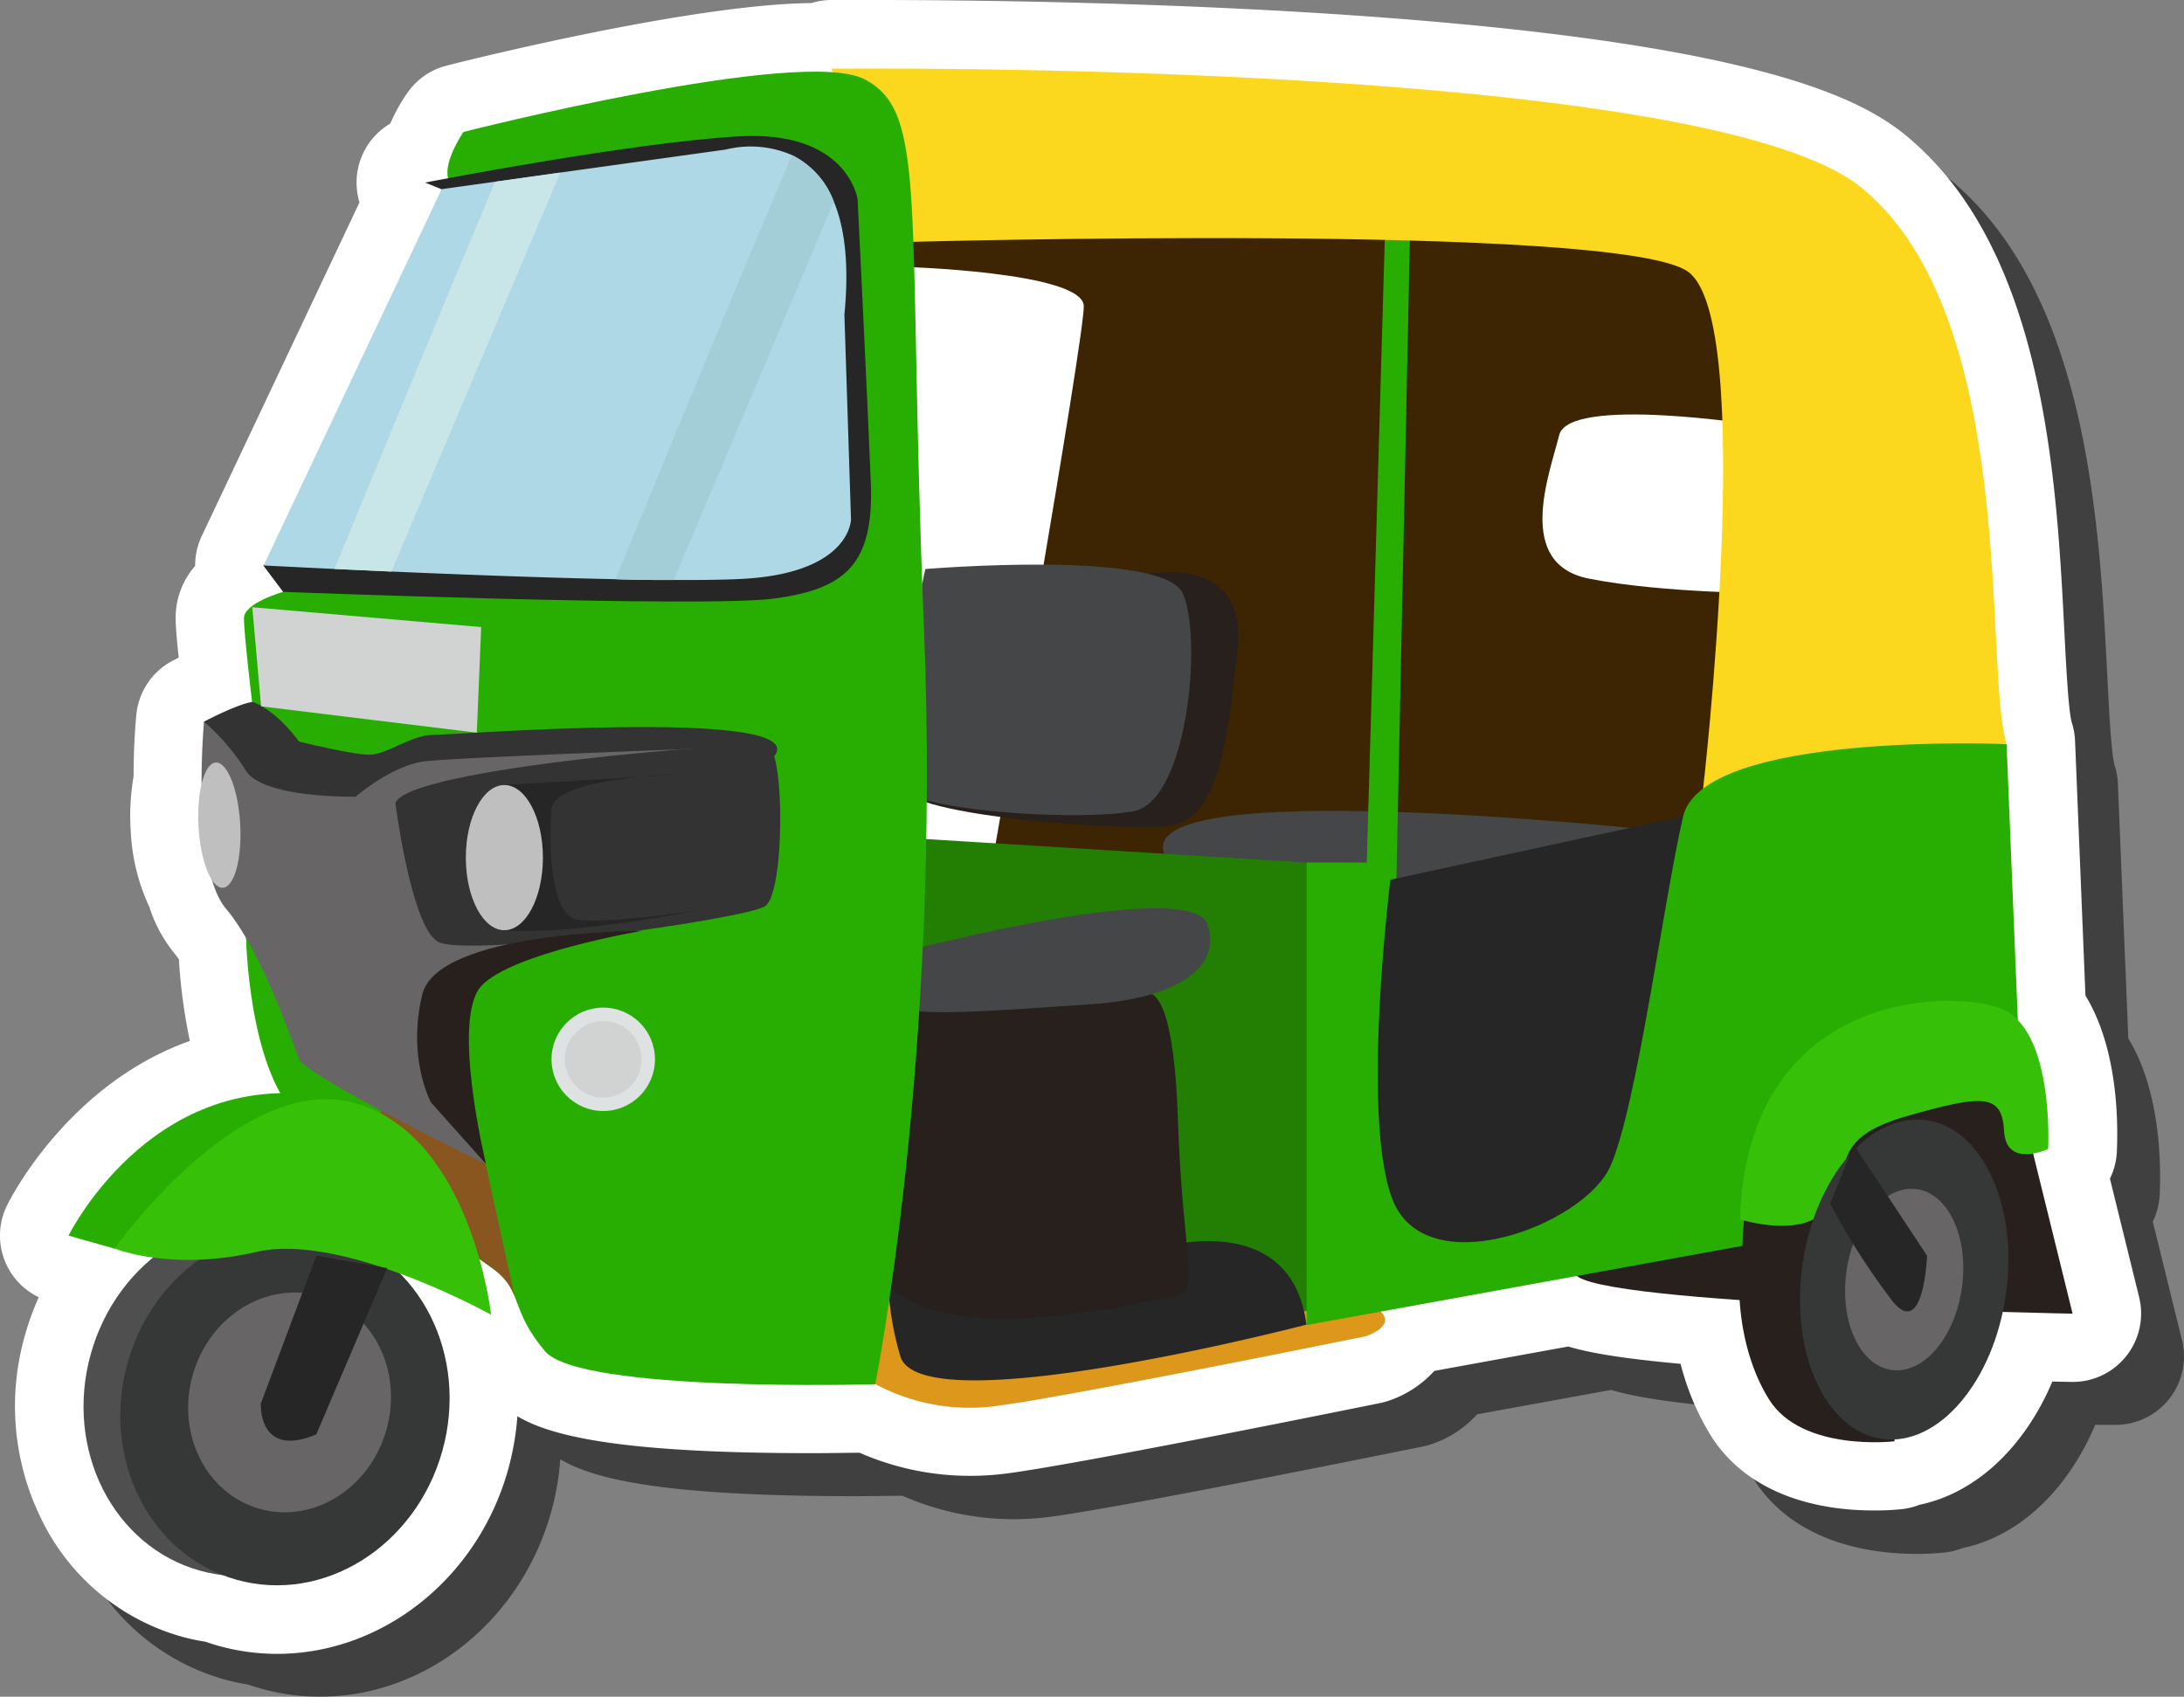 <svg id="Layer_1" data-name="Layer 1" xmlns="http://www.w3.org/2000/svg" width="268.6" height="208.72" viewBox="0 0 268.6 208.72">
  <rect x="0" y="0" width="268.6" height="208.72" fill="#808080" stroke="none"/>
  <defs>
    <style>
      .cls-1 {
        opacity: 0.5;
      }

      .cls-2 {
        fill: #fff;
      }

      .cls-3 {
        fill: #28201d;
      }

      .cls-4 {
        fill: #3d2503;
      }

      .cls-5 {
        fill: #444647;
      }

      .cls-6 {
        fill: #28ae02;
      }

      .cls-7 {
        fill: #fbd81e;
      }

      .cls-8 {
        fill: #227f04;
      }

      .cls-9 {
        fill: #dd971b;
      }

      .cls-10 {
        fill: #262626;
      }

      .cls-11 {
        fill: #8a561f;
      }

      .cls-12 {
        fill: #4f4f4f;
      }

      .cls-13 {
        fill: #363838;
      }

      .cls-14 {
        fill: #333;
      }

      .cls-15 {
        fill: #676566;
      }

      .cls-16 {
        fill: #aed8e5;
      }

      .cls-17 {
        fill: #a3ced8;
      }

      .cls-18 {
        fill: #c8e5e8;
      }

      .cls-19 {
        fill: #bfbfbf;
      }

      .cls-20 {
        fill: #36c108;
      }

      .cls-21 {
        fill: #dee2e3;
      }

      .cls-22 {
        fill: #d1d3d3;
      }
    </style>
  </defs>
  <g>
    <path class="cls-1" d="M39.34,208.72a26.91,26.91,0,0,1-7.24-1c-.53-.15-1.05-.31-1.59-.5a26.45,26.45,0,0,1-2.93-.63,27.43,27.43,0,0,1-17.2-14.38,31.53,31.53,0,0,1-2.05-22.67A33.57,33.57,0,0,1,10,164.85a8.44,8.44,0,0,1-3.91-11.32c.36-.72,7.51-14.89,22.49-20.21a69.06,69.06,0,0,1-1.39-10,9.55,9.55,0,0,0-.63-.82,17.14,17.14,0,0,1-3-5.59,24.64,24.64,0,0,1-2.31-9.51,27.41,27.41,0,0,1,.36-6.56c0-4.17.32-7.4.33-7.55a8.44,8.44,0,0,1,4.43-6.67l.79-.41c-.22-2-.38-3.87-.38-4.88a9.64,9.64,0,0,1,2.43-6.43,8.67,8.67,0,0,1,.9-3.85L49.48,30.16a8.31,8.31,0,0,1-.32-3.23,8.42,8.42,0,0,1,4.1-6.46,22.37,22.37,0,0,1,2.1-3.77,8.38,8.38,0,0,1,4.84-3.37C61.43,13,90,5.77,105.06,5.65a8.29,8.29,0,0,1,2.34-.36s1.94,0,5.35,0c10.32,0,37.15.21,63.19,2.19,45.42,3.46,58,9.84,63.56,14.33,17.26,14,18.71,42.54,19.67,61.39.22,4.28.49,9.6.91,11a8.2,8.2,0,0,1,.39,2.2l1.28,31.34c4.14,6.78,4,16.21,3.86,19.27a8.6,8.6,0,0,1-.85,3.26l3.59,14.57a8.42,8.42,0,0,1-8.18,10.44c-.05,0-1,0-2.49,0-3.44,8.11-9.42,13.73-16.34,15.16a7.71,7.71,0,0,1-2.1.53,30.68,30.68,0,0,1-3.47.18h0c-9.25,0-16.39-3.27-20.1-9.22a31.94,31.94,0,0,1-3.71-8.82c-7.08-.64-11.2-1.34-13.82-2.13l-16.47,3a13.26,13.26,0,0,1-5.73,3.71c-.32.1-.65.19-1,.26-1.48.3-36.32,7.38-45.63,8.62a35.14,35.14,0,0,1-4.68.31A33.8,33.8,0,0,1,111,184c-1.42,0-3.46.05-5.89.05-23.09,0-31.94-2-36.21-4.54A32,32,0,0,1,67.78,186C64.05,199.39,52.35,208.72,39.34,208.72ZM202.16,68.14"/>
    <path class="cls-2" d="M34.07,203.45a26.91,26.91,0,0,1-7.24-1c-.52-.14-1-.31-1.59-.5a24.35,24.35,0,0,1-2.93-.63A27.43,27.43,0,0,1,5.12,186.94a31.43,31.43,0,0,1-2.05-22.67,32.31,32.31,0,0,1,1.7-4.69,8.41,8.41,0,0,1-3.9-11.31c.35-.73,7.5-14.9,22.48-20.22A68.88,68.88,0,0,1,22,118c-.26-.37-.47-.63-.62-.82a17.15,17.15,0,0,1-3-5.59,24.78,24.78,0,0,1-2.31-9.5,28,28,0,0,1,.36-6.57c0-4.17.32-7.4.33-7.54a8.44,8.44,0,0,1,4.43-6.68l.79-.41c-.22-2-.38-3.87-.38-4.87A9.66,9.66,0,0,1,24,69.62a8.45,8.45,0,0,1,.89-3.84L44.21,24.9a8.57,8.57,0,0,1-.32-3.24A8.42,8.42,0,0,1,48,15.2a21.22,21.22,0,0,1,2.09-3.76,8.39,8.39,0,0,1,4.85-3.37C56.16,7.75,84.77.51,99.79.38A8.34,8.34,0,0,1,102.13,0s1.94,0,5.35,0c10.33,0,37.15.21,63.19,2.2,45.42,3.46,58,9.83,63.56,14.33,17.27,14,18.71,42.53,19.67,61.39.22,4.27.49,9.59.91,11a8.27,8.27,0,0,1,.39,2.2l1.28,31.35c4.14,6.77,4,16.2,3.86,19.26a8.37,8.37,0,0,1-.85,3.26l3.59,14.57A8.42,8.42,0,0,1,254.9,170l-2.49-.05c-3.43,8.1-9.42,13.73-16.34,15.16a8.51,8.51,0,0,1-2.1.53,31.78,31.78,0,0,1-3.47.17h0c-9.25,0-16.39-3.27-20.1-9.22a31.68,31.68,0,0,1-3.71-8.82c-7.07-.64-11.2-1.34-13.82-2.13l-16.47,3a13.26,13.26,0,0,1-5.73,3.71,8.32,8.32,0,0,1-1,.26c-1.48.3-36.33,7.38-45.64,8.62a35,35,0,0,1-4.68.32,33.78,33.78,0,0,1-13.63-2.84c-1.42,0-3.45.05-5.88.05-23.1,0-31.95-2-36.21-4.54a33.71,33.71,0,0,1-1.13,6.53C58.78,194.12,47.08,203.45,34.07,203.45ZM196.89,62.88"/>
    <g>
      <g>
        <path class="cls-3" d="M249.76,140.75l5.14,20.85s-59-1.08-61.18-4.87,28.43-28.43,28.43-28.43S246.78,121.26,249.76,140.75Z"/>
        <path class="cls-3" d="M233,177.3s-11.36,1.35-15.43-5.14-4.87-16.79-1.89-24.1,16.78-10.55,16.78-10.55Z"/>
        <path class="cls-4" d="M158.26,24.28c-61.52.61-47.51,8.53-47.51,8.53s22.54.61,22.54,4.87-11,67-11,67L152.17,109l67-9.14L223.43,42S219.78,23.68,158.26,24.28Zm37.15,46.9c-9.13-1.82-4.87-12.79-3.65-17.66s24.36-1.22,24.36-1.22L218.56,73S204.55,73,195.41,71.18ZM166.2,20"/>
        <path class="cls-5" d="M204.55,102.25s-60.91-6.7-61.52,1.82,43.25,7.31,43.25,7.31Z"/>
        <path class="cls-3" d="M141.21,70.58s12.18-2.44,11,9.13-2.44,21.32-8.53,21.93-29.84-1.22-32.28-4.27S141.21,70.58,141.21,70.58Z"/>
        <path class="cls-5" d="M113.8,70s29.23-2.44,31.67,3,.61,25.58-6.09,26.8-25,0-28-2.44S113.8,70,113.8,70Z"/>
        <polygon class="cls-6" points="168.01 108.95 170.44 24.89 173.49 24.89 171.66 111.99 168.01 108.95"/>
        <path class="cls-7" d="M209.42,97.37s6.7-57.86-1.82-63.95-96.24-3.65-96.24-3.65L102.23,8.45S209.42,7.23,228.91,23.07s15,59.48,17.87,68.42Z"/>
        <polygon class="cls-8" points="160.7 106.11 111.36 103.06 109.53 121.13 135.12 159.5 160.7 162.95 166.18 157.06 160.7 106.11"/>
        <path class="cls-9" d="M107.64,170.26a24.6,24.6,0,0,0,15.29,2.64c9.14-1.22,45.08-8.53,45.08-8.53s3.65-1.21,1.82-3-53.6,4.26-53.6,4.26l-9.74-9.13Z"/>
        <path class="cls-10" d="M143,153.41s15.84-4.67,17.67,9.54c0,0-47.51,12.39-49.95,3.86a37,37,0,0,1-1.22-15.23Z"/>
        <path class="cls-3" d="M140.6,122.35s3.65-3,4.26,15.22,3,21.32-.61,21.93-25.58,6.09-34.11-.61S105.88,123,105.88,123Z"/>
        <path class="cls-5" d="M112,116.87s34.72-9.14,36.55-3.05S143,123,133.9,123.56s-22.54,1.83-23.76,0S112,116.87,112,116.87Z"/>
        <path class="cls-10" d="M170.44,108.34,207,100.42,210.64,126s-8.53,27.41-25.58,30.46S160.09,139.4,170.44,108.34Z"/>
        <path class="cls-6" d="M30.22,114s0,14.61,5.14,21.92,21.93,17.6,25.45,20.3,1.89,4.88,6.22,10,40.61,4.06,40.61,4.06,8.12-40.33,6-92.85.54-63.61-7.31-67.68S57,16.23,57,16.23s-2.44,3.52-1.9,5.69,3,16.51,3,16.51L34.82,72.81S30,74.16,30,76.06,31,86.34,31,86.34Z"/>
        <path class="cls-11" d="M59.73,143.19,46.46,134.8l2.75,13.33c5.09,3.66,9.9,6.74,11.6,8.05a7.12,7.12,0,0,1,2.49,3.3Z"/>
        <ellipse class="cls-12" cx="30.53" cy="171.95" rx="22.07" ry="20.1" transform="translate(-143.29 155.03) rotate(-74.37)"/>
        <ellipse class="cls-13" cx="35.05" cy="173.08" rx="22.07" ry="20.1" transform="translate(-141.08 160.2) rotate(-74.37)"/>
        <path class="cls-14" d="M25.08,88.78s4.06-2.17,6-2.44c0,0,2.71.82,5.69,4.88,0,0,6.49,1.62,8.66,1.62s5.14-2.44,7.85-2.44,44.39-3.24,42.23,2.17-54.95,13.26-54.95,13.26L27.24,97.71Z"/>
        <path class="cls-10" d="M32.38,69.56l2.44,3.25s52,2,60.5.81,12.18-4.06,11.78-14.21-1.63-34.92-1.63-34.92S104.26,16,90.86,16.77s-38.58,5.69-38.58,5.69l2,.81V47.94Z"/>
        <path class="cls-15" d="M59.73,143.19s-22.2-10.83-23-13-4.61-13.27-8.94-18.41-2.7-23-2.7-23a26.89,26.89,0,0,1,5.14,6C32.38,98.25,43.75,98,43.75,98s4.34-3.79,8.4-4.33,42.23-1.89,42.23-1.89L63.24,117.2S47.54,118.56,59.73,143.19Z"/>
        <path class="cls-16" d="M104.66,63.88s0,6.49-13,7.31c-2.15.13-5.21.17-8.81.16-2.21,0-4.62,0-7.16-.1-8.85-.18-19.2-.58-27.56-.94l-7-.32c-5.27-.25-8.71-.43-8.71-.43L54.31,23.27l6.54-.91,8.06-1.13L89.23,18.4a12.8,12.8,0,0,1,8.18.68,10.48,10.48,0,0,1,5.14,5.73c1.29,3.09,1.92,7.53,1.3,13.89Z"/>
        <path class="cls-17" d="M102.55,24.81,82.86,71.35c-2.21,0-4.62,0-7.16-.1,5.61-13.65,16-38.85,21.71-52.17A10.48,10.48,0,0,1,102.55,24.81Z"/>
        <path class="cls-18" d="M68.91,21.23,48.14,70.31l-7-.32c4.58-11.14,13.51-32.83,19.75-47.63Z"/>
        <path class="cls-14" d="M48.63,98.8s1.89,14.88,5.14,17,37.9-2.71,40.33-4.33,2.44-19.22.28-19.76S50,94.46,48.63,98.8Z"/>
        <path class="cls-10" d="M62,96.56l21.52-1.28s-15.43.27-15.7,4.33-.27,13,3.25,13.53,14.34-1.08,14.34-1.08-15.7,3.11-23.41,2.37Z"/>
        <ellipse class="cls-19" cx="62.03" cy="105.5" rx="4.74" ry="8.93"/>
        <path class="cls-3" d="M79,114.5s-25.18,0-27.07,7.85S53,135.61,53,135.61l6.77,7.58s-4.34-17.87-.55-21.93S79,114.5,79,114.5Z"/>
        <path class="cls-6" d="M14.11,153.61,8.43,152s11.37-23.15,35.32-16.24Z"/>
        <path class="cls-20" d="M60.4,161.73s-2.43-21.92-16.65-26-29.64,17.86-29.64,17.86,6.91,2.85,17.46.41S60.4,161.73,60.4,161.73Z"/>
        <ellipse class="cls-15" cx="35.61" cy="172.52" rx="13.6" ry="12.38" transform="translate(-140.12 160.33) rotate(-74.37)"/>
        <path class="cls-19" d="M29.54,101.36c.24,4.25-.71,7.76-2.13,7.85s-2.77-3.31-3-7.56.72-7.77,2.13-7.85S29.3,97.1,29.54,101.36Z"/>
        <circle class="cls-21" cx="74.19" cy="130.31" r="6.36"/>
        <circle class="cls-22" cx="74.19" cy="130.31" r="4.71"/>
        <polygon class="cls-22" points="31.03 74.7 59.18 77.14 58.64 90.13 32.11 86.89 31.03 74.7"/>
        <path class="cls-6" d="M160.7,106.1V163l53.6-9.74s0-27.61,20.3-28.43l13.8,6.5-1.62-39.79s-37.36-1.63-39.79,8.93-5.69,35.73-8.94,43-22.73,14.62-26.8,4.06,0-41.42,0-41.42Z"/>
        <path class="cls-20" d="M214,150s8.39,2.71,11.09-1.9,0-8.12,9.48-10.82,11.64-2.71,11.91,1.89,5.41,2.17,5.41,2.17.82-14.89-5.95-17.33S214.84,122.35,214,150Z"/>
        <ellipse class="cls-13" cx="234.19" cy="157.4" rx="19.79" ry="12.64" transform="translate(46.13 367.77) rotate(-82.11)"/>
        <ellipse class="cls-15" cx="234.19" cy="157.4" rx="11.23" ry="7.17" transform="translate(46.13 367.77) rotate(-82.11)"/>
      </g>
      <path class="cls-10" d="M38.9,154.47l-6.82,18.19s-.38,6.82,6.82,3.79L47.62,156Z"/>
      <path class="cls-10" d="M228,140.84,237,154.47s-.38,10.23-4.17,5.69a84.72,84.72,0,0,1-7.75-12.1Z"/>
    </g>
  </g>
</svg>
